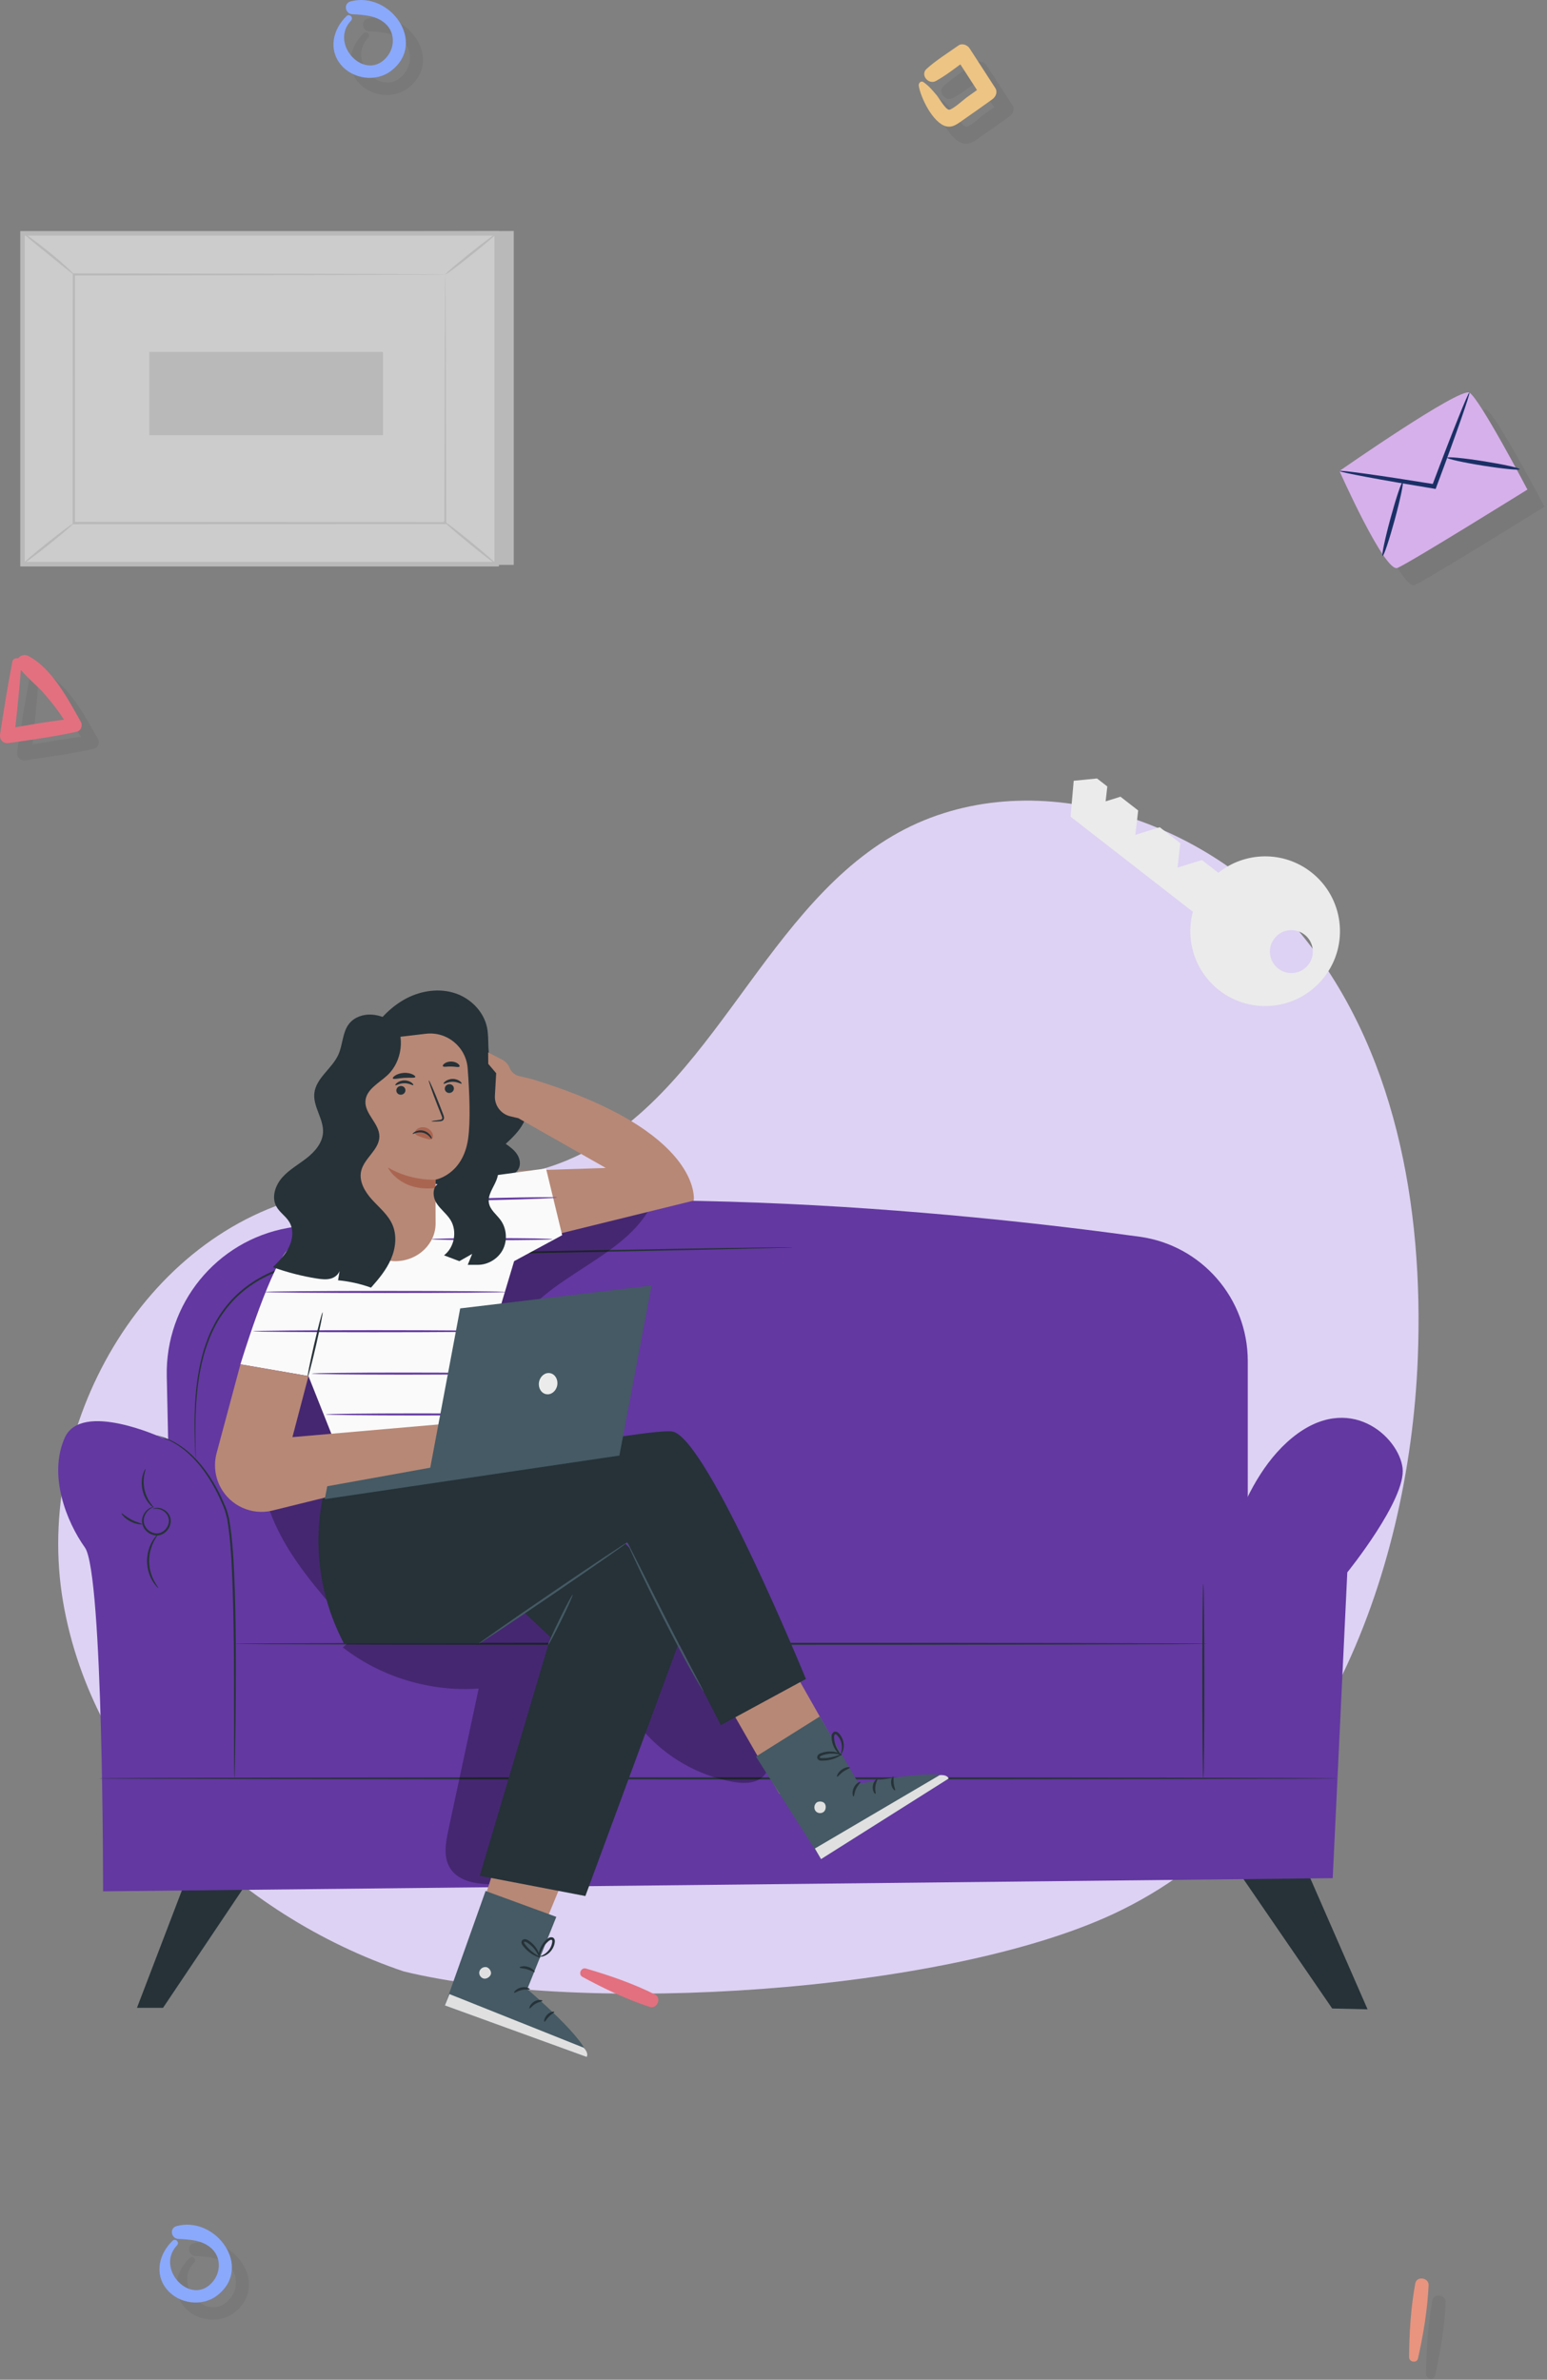 <svg width="489" height="752" viewBox="0 0 489 752" fill="none" xmlns="http://www.w3.org/2000/svg">
<rect x="0" y="0" width="489" height="752" fill="#808080" stroke="none"/>
<path d="M127.644 622.98C74.968 605.194 29.282 560.991 19.925 506.11C10.569 451.229 45.13 389.367 99.433 377.47C125.11 371.844 152.822 376.869 177.355 367.421C223.622 349.601 239.345 289.321 282.086 264.183C323.268 239.961 379.732 257.432 410.411 294.091C441.09 330.749 450.042 381.332 448.162 429.127C445.399 499.347 415.609 575.077 352.014 604.769C298.424 629.791 185.118 636.882 127.644 622.98Z" fill="#DDD2F3"/>
<g clip-path="url(#clip0_506_116427)">
<path d="M389.818 589.078L421.101 634.683L432.282 634.947L411.779 588.053L389.818 589.078Z" fill="#263238"/>
<path d="M59.775 591.409L43.294 634.475H51.534L80.319 591.598L59.775 591.409Z" fill="#263238"/>
<path d="M52.715 434.903L53.924 490.628C54.094 498.509 60.424 504.858 68.285 505.034L379.397 511.977C387.638 512.16 394.416 505.514 394.416 497.251V430.118C394.416 410.299 379.839 393.512 360.256 390.812C303.303 382.961 185.836 370.886 90.904 388.044C68.411 392.11 52.219 411.994 52.715 434.903Z" fill="#6338A1"/>
<path d="M51.318 454.377C51.318 454.377 25.688 442.484 20.444 454.377C15.201 466.269 21.027 480.869 26.853 489.044C32.678 497.22 32.584 597.669 32.584 597.669L421.267 593.505L425.873 496.875C425.873 496.875 444.514 473.861 443.349 463.933C442.184 454.006 426.456 439.564 408.399 454.377C390.341 469.189 385.681 500.141 385.681 500.141L75.786 502.477C75.783 502.476 76.808 458.979 51.318 454.377Z" fill="#6338A1"/>
<path d="M381.72 519.439C381.72 519.621 312.863 519.768 227.944 519.768C142.996 519.768 74.154 519.62 74.154 519.439C74.154 519.256 142.996 519.109 227.944 519.109C312.863 519.108 381.72 519.256 381.72 519.439Z" fill="#263238"/>
<path d="M74.154 561.969C74.143 561.969 74.132 561.866 74.119 561.664C74.109 561.423 74.096 561.128 74.08 560.767C74.049 559.977 74.024 558.813 74.013 557.316C74.005 554.261 73.994 549.94 73.981 544.625C73.966 533.912 74.056 519.107 73.569 502.774C73.272 494.619 72.98 486.805 71.791 479.864C71.565 479.026 71.343 478.198 71.123 477.38C70.805 476.584 70.5 475.793 70.165 475.027C69.498 473.497 68.815 472.025 68.071 470.648C66.605 467.879 65.004 465.428 63.34 463.353C61.678 461.275 59.954 459.582 58.319 458.247C56.661 456.94 55.108 455.981 53.777 455.317C51.106 454.003 49.459 453.683 49.489 453.587C49.492 453.576 49.594 453.595 49.79 453.643C50.024 453.705 50.308 453.78 50.657 453.873C51.425 454.058 52.524 454.462 53.89 455.085C55.252 455.72 56.845 456.658 58.548 457.956C60.226 459.281 61.996 460.972 63.701 463.056C65.408 465.138 67.051 467.602 68.552 470.387C69.316 471.773 70.014 473.254 70.697 474.794C71.039 475.565 71.353 476.359 71.677 477.163C71.911 478.011 72.148 478.87 72.388 479.74C73.625 486.772 73.929 494.577 74.229 502.751C74.717 519.103 74.551 533.911 74.448 544.625C74.373 549.94 74.312 554.258 74.271 557.313C74.247 558.767 74.228 559.919 74.214 560.763C74.204 561.124 74.195 561.419 74.187 561.66C74.176 561.865 74.166 561.969 74.154 561.969Z" fill="#263238"/>
<path d="M48.286 476.804C48.272 476.777 48.614 476.56 49.32 476.482C50.015 476.401 51.106 476.54 52.17 477.279C52.692 477.649 53.21 478.164 53.561 478.856C53.908 479.545 54.074 480.404 53.93 481.264C53.68 482.961 52.339 484.747 50.299 485.151C48.251 485.497 46.37 484.324 45.5 482.856C45.041 482.118 44.86 481.269 44.884 480.504C44.917 479.734 45.148 479.047 45.448 478.482C46.063 477.346 46.943 476.71 47.579 476.425C48.224 476.135 48.622 476.128 48.627 476.16C48.643 476.217 48.27 476.311 47.699 476.652C47.135 476.987 46.372 477.635 45.864 478.694C45.353 479.725 45.178 481.252 46.017 482.538C46.796 483.805 48.476 484.8 50.182 484.503C51.879 484.18 53.093 482.631 53.332 481.168C53.624 479.659 52.817 478.337 51.895 477.655C50.968 476.943 49.983 476.738 49.331 476.739C48.669 476.735 48.304 476.861 48.286 476.804Z" fill="#263238"/>
<path d="M50.048 501.811C49.999 501.863 49.184 501.181 48.29 499.733C47.399 498.304 46.508 496.033 46.478 493.409C46.446 490.784 47.283 488.492 48.14 487.043C48.998 485.573 49.796 484.874 49.847 484.923C49.932 484.992 49.272 485.791 48.549 487.262C47.825 488.719 47.106 490.914 47.135 493.401C47.165 495.886 47.936 498.065 48.694 499.504C49.453 500.956 50.131 501.739 50.048 501.811Z" fill="#263238"/>
<path d="M45.985 464.198C46.084 464.242 45.811 464.936 45.598 466.091C45.381 467.242 45.298 468.878 45.663 470.625C46.038 472.371 46.778 473.83 47.443 474.794C48.106 475.763 48.636 476.285 48.564 476.366C48.52 476.424 47.865 476.019 47.072 475.076C46.278 474.142 45.416 472.615 45.02 470.762C44.63 468.907 44.798 467.162 45.146 465.984C45.487 464.8 45.921 464.164 45.985 464.198Z" fill="#263238"/>
<path d="M38.414 478.211C38.558 478.079 39.735 479.27 41.527 480.193C43.307 481.138 44.954 481.423 44.929 481.617C44.931 481.786 43.136 481.788 41.222 480.778C39.303 479.783 38.275 478.306 38.414 478.211Z" fill="#263238"/>
<path d="M422.77 561.969C422.77 562.151 335.096 562.298 226.971 562.298C118.807 562.298 31.153 562.15 31.153 561.969C31.153 561.788 118.808 561.64 226.971 561.64C335.096 561.64 422.77 561.786 422.77 561.969Z" fill="#263238"/>
<path d="M380.37 500.459C380.552 500.459 380.699 514.22 380.699 531.193C380.699 548.171 380.551 561.93 380.37 561.93C380.189 561.93 380.042 548.171 380.042 531.193C380.04 514.22 380.188 500.459 380.37 500.459Z" fill="#263238"/>
<path d="M250.569 394.159C250.569 394.159 250.366 394.186 249.968 394.205C249.542 394.221 248.955 394.243 248.201 394.271C246.616 394.315 244.333 394.38 241.407 394.462C235.477 394.6 226.946 394.798 216.418 395.041C195.29 395.467 166.152 396.055 133.969 396.703C125.918 396.898 118.048 396.874 110.487 397.374C102.939 397.875 95.643 398.934 89.103 401.287C82.54 403.545 76.886 407.311 72.845 411.971C70.833 414.302 69.138 416.78 67.866 419.352C66.505 421.881 65.599 424.498 64.772 426.993C63.274 432.046 62.6 436.797 62.215 440.968C61.828 445.146 61.782 448.766 61.762 451.72C61.75 454.676 61.813 456.973 61.848 458.528C61.865 459.285 61.877 459.873 61.886 460.3C61.891 460.699 61.876 460.904 61.876 460.904C61.876 460.904 61.846 460.701 61.818 460.302C61.793 459.875 61.758 459.289 61.714 458.533C61.637 456.978 61.532 454.682 61.506 451.721C61.486 448.762 61.494 445.133 61.847 440.936C62.198 436.745 62.843 431.964 64.325 426.857C65.144 424.333 66.046 421.685 67.412 419.117C68.689 416.508 70.397 413.984 72.432 411.61C76.517 406.86 82.263 403.011 88.897 400.713C95.512 398.317 102.862 397.24 110.441 396.727C118.039 396.217 125.905 396.237 133.954 396.042C166.139 395.468 195.279 394.95 216.406 394.572C226.937 394.417 235.468 394.29 241.4 394.202C244.327 394.173 246.611 394.151 248.196 394.135C248.95 394.135 249.537 394.135 249.964 394.134C250.364 394.142 250.569 394.159 250.569 394.159Z" fill="#263238"/>
<path d="M151.072 437.556C151.095 437.613 150.652 437.77 150 438.26C149.356 438.742 148.514 439.639 148.042 441.003C147.56 442.335 147.558 444.228 148.744 445.712C149.859 447.179 152.008 448.216 154.105 447.733C156.195 447.216 157.647 445.32 157.982 443.505C158.374 441.643 157.519 439.956 156.491 438.985C155.454 437.98 154.299 437.561 153.508 437.423C152.706 437.28 152.241 437.339 152.236 437.279C152.228 437.251 152.688 437.1 153.544 437.168C154.385 437.234 155.646 437.604 156.809 438.644C157.38 439.164 157.926 439.848 158.28 440.706C158.626 441.561 158.774 442.588 158.58 443.616C158.233 445.646 156.661 447.771 154.259 448.375C151.843 448.921 149.485 447.736 148.263 446.081C147.626 445.252 147.296 444.268 147.22 443.348C147.151 442.423 147.329 441.566 147.606 440.844C148.176 439.389 149.135 438.49 149.856 438.05C150.588 437.602 151.066 437.528 151.072 437.556Z" fill="#263238"/>
<path d="M145.745 470.383C145.67 470.401 145.21 468.994 144.786 466.637C144.383 464.299 144.018 460.895 144.985 457.289C145.972 453.674 148.341 450.98 150.432 449.763C151.476 449.139 152.416 448.815 153.079 448.687C153.74 448.554 154.114 448.553 154.119 448.59C154.155 448.724 152.629 448.852 150.684 450.157C148.752 451.417 146.562 454.022 145.62 457.465C144.693 460.919 144.964 464.238 145.247 466.569C145.547 468.915 145.846 470.36 145.745 470.383Z" fill="#263238"/>
<path d="M150.348 417.989C150.439 418.074 149.439 418.948 148.485 420.782C147.53 422.576 146.735 425.48 147.423 428.542C148.129 431.602 150.101 433.872 151.739 435.073C153.393 436.311 154.671 436.663 154.625 436.779C154.614 436.817 154.288 436.768 153.723 436.583C153.157 436.401 152.363 436.045 151.47 435.453C149.696 434.303 147.536 431.954 146.781 428.689C146.047 425.42 146.977 422.365 148.078 420.557C148.626 419.634 149.189 418.969 149.618 418.559C150.048 418.144 150.321 417.958 150.348 417.989Z" fill="#263238"/>
<path d="M149.19 443.35C149.202 443.555 146.007 443.64 142.337 444.896C138.654 446.118 136.058 447.985 135.943 447.814C135.829 447.701 138.325 445.536 142.127 444.271C145.919 442.976 149.213 443.19 149.19 443.35Z" fill="#263238"/>
<g opacity="0.3">
<path d="M108.359 520.594C120.456 529.971 136.058 534.687 151.31 533.58C148.116 548.474 144.923 563.368 141.729 578.26C140.878 582.234 140.089 586.653 142.16 590.149C145.064 595.048 151.823 595.537 157.507 595.458C163.835 595.371 170.432 595.219 176.041 592.281C183.991 588.118 188.258 579.309 191.342 570.865C194.427 562.421 197.087 553.386 203.435 547.033C210.628 555.299 220.663 561.029 231.423 563.015C234.59 563.599 238.169 563.774 240.707 561.788C243.227 559.816 243.951 556.184 243.309 553.046C242.667 549.908 240.902 547.133 239.171 544.44C233.006 534.852 226.843 525.265 220.679 515.677C218.177 511.785 215.439 507.687 211.208 505.831C207.889 504.375 204.12 504.52 200.504 504.731C170.319 506.491 140.298 511.043 110.944 518.309" fill="black"/>
</g>
<g opacity="0.3">
<path d="M207.199 378.022C199.718 397.835 171.788 402.378 161.979 421.143C152.281 439.697 164.304 464.271 154.313 482.669C150.613 489.483 144.262 494.567 140.648 501.426C138.214 506.044 136.959 511.532 133.033 514.967C128.458 518.968 121.372 518.889 115.877 516.304C110.381 513.72 106.15 509.084 102.236 504.432C94.902 495.713 88.016 486.288 84.59 475.412C78.692 456.693 84.097 435.529 95.929 419.888C107.761 404.247 125.335 393.702 143.875 387.386C162.415 381.071 182.033 378.675 201.529 376.843" fill="black"/>
</g>
<path d="M117.347 325.914C120.25 321.578 124.036 317.742 128.68 315.379C133.324 313.016 138.878 312.232 143.83 313.854C148.781 315.474 152.961 319.679 153.969 324.801C154.769 328.862 153.691 333.398 155.783 336.966C158.19 341.072 163.991 342.372 166.026 346.676C167.252 349.267 166.762 352.416 165.416 354.947C164.07 357.479 161.967 359.509 159.865 361.454C161.137 362.36 162.431 363.296 163.327 364.577C164.223 365.858 164.664 367.568 164.063 369.013C163.428 370.538 161.835 371.406 160.317 372.051C153.316 375.025 145.391 375.773 137.96 374.157C135.964 373.724 133.681 373.179 132.037 374.394" fill="#263238"/>
<path d="M167.94 340.943L163.854 353.356L191.489 369.073L163.708 369.975L165.785 392.559L219.294 379.391C219.293 379.39 222.503 357.513 167.94 340.943L164.102 340.038C162.711 339.71 161.569 338.718 161.048 337.384C160.636 336.333 159.86 335.465 158.86 334.942L154.303 332.557L154.335 336.182L156.841 339.135L156.44 346.142C156.227 349.24 158.281 352.037 161.297 352.751L163.856 353.356" fill="#B78876"/>
<path d="M107.415 385.797C106.322 385.797 96.116 388.281 90.284 395.732C84.452 403.184 76.001 431.12 76.001 431.12L97.505 434.846L106.778 458.204C106.778 458.204 161.679 450.992 158.764 448.093C155.849 445.195 149.851 440.723 149.851 440.723L162.51 398.528L177.704 390.318L172.594 369.234L142.041 373.374L107.415 385.797Z" fill="#FAFAFA"/>
<path d="M159.913 408.26C159.913 408.442 142.795 408.589 121.683 408.589C100.564 408.589 83.45 408.441 83.45 408.26C83.45 408.079 100.564 407.931 121.683 407.931C142.795 407.929 159.913 408.078 159.913 408.26Z" fill="#6338A1"/>
<path d="M156.487 420.663C156.487 420.846 139.369 420.992 118.257 420.992C97.138 420.992 80.025 420.844 80.025 420.663C80.025 420.481 97.14 420.334 118.257 420.334C139.369 420.334 156.487 420.481 156.487 420.663Z" fill="#6338A1"/>
<path d="M156.487 434.059C156.487 434.242 143.521 434.389 127.532 434.389C111.536 434.389 98.574 434.241 98.574 434.059C98.574 433.878 111.537 433.73 127.532 433.73C143.521 433.73 156.487 433.877 156.487 434.059Z" fill="#6338A1"/>
<path d="M160.93 446.959C160.93 447.141 147.964 447.288 131.975 447.288C115.979 447.288 103.017 447.14 103.017 446.959C103.017 446.777 115.98 446.63 131.975 446.63C147.964 446.63 160.93 446.778 160.93 446.959Z" fill="#6338A1"/>
<path d="M174.637 391.58C174.637 391.762 166.073 391.909 155.511 391.909C144.945 391.909 136.383 391.761 136.383 391.58C136.383 391.398 144.945 391.251 155.511 391.251C166.073 391.249 174.637 391.398 174.637 391.58Z" fill="#6338A1"/>
<path d="M176.029 378.426C176.033 378.608 167.503 378.955 156.977 379.202C146.449 379.449 137.913 379.501 137.908 379.319C137.904 379.136 146.433 378.789 156.961 378.542C167.486 378.296 176.024 378.244 176.029 378.426Z" fill="#6338A1"/>
<path d="M101.967 414.7C102.144 414.74 101.224 419.381 99.913 425.063C98.602 430.746 97.396 435.32 97.219 435.279C97.042 435.239 97.961 430.598 99.273 424.915C100.583 419.233 101.79 414.658 101.967 414.7Z" fill="#263238"/>
<path d="M161.734 572.88L145.73 623.472L165.023 625.413L183.143 581.462L161.734 572.88Z" fill="#B78876"/>
<path d="M175.849 605.733L166.66 628.577C166.66 628.577 186.734 645.613 185.446 650L140.626 633.728L153.488 597.546L175.849 605.733Z" fill="#455A64"/>
<path d="M153.505 621.597C152.552 621.52 151.599 622.28 151.483 623.231C151.366 624.183 152.13 625.161 153.081 625.255C154.033 625.348 155.204 624.472 155.213 623.513C155.222 622.554 154.264 621.455 153.318 621.592" fill="#E0E0E0"/>
<path d="M140.626 633.728L142.064 630.131L184.499 647.077C184.499 647.077 186.18 648.672 185.446 649.999L140.626 633.728Z" fill="#E0E0E0"/>
<path d="M167.469 628.611C167.383 628.827 166.252 628.53 164.92 628.844C163.579 629.124 162.682 629.873 162.511 629.713C162.325 629.596 163.125 628.404 164.744 628.051C166.36 627.685 167.589 628.427 167.469 628.611Z" fill="#263238"/>
<path d="M171.465 632.267C171.439 632.498 170.356 632.527 169.278 633.186C168.18 633.811 167.63 634.748 167.415 634.659C167.197 634.618 167.51 633.279 168.866 632.486C170.216 631.68 171.536 632.057 171.465 632.267Z" fill="#263238"/>
<path d="M172.099 638.878C171.883 638.852 171.975 637.645 172.971 636.648C173.96 635.643 175.163 635.543 175.19 635.76C175.248 635.985 174.351 636.388 173.546 637.221C172.72 638.033 172.324 638.935 172.099 638.878Z" fill="#263238"/>
<path d="M168.988 623.172C168.823 623.339 167.929 622.672 166.661 622.307C165.401 621.916 164.288 621.982 164.242 621.753C164.173 621.549 165.406 621.078 166.894 621.529C168.382 621.968 169.157 623.039 168.988 623.172Z" fill="#263238"/>
<path d="M170.757 618.53C170.726 618.621 169.813 618.443 168.516 617.704C167.872 617.335 167.143 616.815 166.429 616.128C166.072 615.785 165.721 615.399 165.387 614.974C165.228 614.766 165.032 614.543 164.901 614.198C164.74 613.882 164.814 613.25 165.222 612.995C165.576 612.733 166.036 612.731 166.362 612.842C166.695 612.951 166.939 613.115 167.161 613.263C167.616 613.566 168.025 613.902 168.383 614.25C169.099 614.952 169.616 615.698 169.962 616.364C170.653 617.706 170.711 618.655 170.621 618.671C170.496 618.707 170.239 617.837 169.468 616.655C169.084 616.067 168.558 615.412 167.874 614.798C167.532 614.492 167.149 614.197 166.729 613.931C166.3 613.633 165.897 613.484 165.699 613.651C165.626 613.716 165.608 613.746 165.658 613.921C165.715 614.087 165.861 614.282 166.017 614.489C166.32 614.891 166.637 615.261 166.957 615.598C167.597 616.271 168.25 616.808 168.826 617.22C169.98 618.045 170.803 618.412 170.757 618.53Z" fill="#263238"/>
<path d="M170.357 618.74C170.267 618.745 170.117 617.802 170.551 616.352C170.768 615.634 171.15 614.807 171.746 614C172.047 613.598 172.401 613.205 172.811 612.84C173.235 612.492 173.769 612.013 174.654 612.225C175.104 612.369 175.346 612.849 175.365 613.193C175.403 613.55 175.339 613.822 175.297 614.101C175.19 614.656 174.994 615.166 174.751 615.617C174.265 616.523 173.587 617.177 172.953 617.594C171.656 618.44 170.648 618.37 170.657 618.289C170.624 618.152 171.54 618.005 172.614 617.13C173.144 616.698 173.7 616.077 174.088 615.274C174.282 614.874 174.435 614.43 174.516 613.959C174.618 613.456 174.579 613.006 174.383 612.99C174.162 612.905 173.653 613.128 173.332 613.442C172.957 613.761 172.624 614.107 172.335 614.459C171.761 615.17 171.358 615.902 171.089 616.547C170.552 617.843 170.489 618.75 170.357 618.74Z" fill="#263238"/>
<path d="M222.453 525.256L246.335 566.872L265.871 554.307L241.888 512.059L222.453 525.256Z" fill="#B78876"/>
<path d="M259.132 542.415L271.468 563.717C271.468 563.717 297.208 558.3 299.87 562.015L259.531 587.478L238.952 555.078L259.132 542.415Z" fill="#455A64"/>
<path d="M257.893 569.839C257.248 570.546 257.26 571.766 257.938 572.442C258.615 573.119 259.853 573.116 260.512 572.421C261.17 571.725 261.199 570.26 260.45 569.664C259.701 569.069 258.247 569.151 257.775 569.985" fill="#E0E0E0"/>
<path d="M259.531 587.478L257.584 584.131L296.989 560.968C296.989 560.968 299.276 560.617 299.87 562.015L259.531 587.478Z" fill="#E0E0E0"/>
<path d="M271.993 563.099C272.11 563.3 271.181 564.012 270.611 565.259C270.009 566.49 270.047 567.661 269.815 567.698C269.609 567.774 269.162 566.408 269.879 564.911C270.582 563.407 271.922 562.89 271.993 563.099Z" fill="#263238"/>
<path d="M277.325 562.182C277.491 562.345 276.848 563.219 276.704 564.476C276.523 565.729 276.921 566.739 276.719 566.854C276.553 567.002 275.69 565.932 275.9 564.371C276.096 562.811 277.203 561.997 277.325 562.182Z" fill="#263238"/>
<path d="M282.917 565.742C282.764 565.898 281.871 565.083 281.698 563.683C281.515 562.283 282.175 561.271 282.361 561.382C282.575 561.475 282.341 562.433 282.502 563.58C282.634 564.731 283.101 565.599 282.917 565.742Z" fill="#263238"/>
<path d="M268.644 558.557C268.674 558.789 267.6 559.087 266.533 559.866C265.452 560.622 264.821 561.544 264.611 561.439C264.408 561.368 264.794 560.104 266.062 559.205C267.324 558.295 268.644 558.34 268.644 558.557Z" fill="#263238"/>
<path d="M266.076 554.305C266.129 554.385 265.428 555 264.049 555.57C263.363 555.854 262.506 556.111 261.527 556.253C261.038 556.324 260.518 556.365 259.979 556.368C259.717 556.365 259.421 556.384 259.07 556.277C258.723 556.208 258.27 555.764 258.319 555.283C258.331 554.843 258.611 554.478 258.899 554.288C259.19 554.09 259.469 553.999 259.723 553.914C260.241 553.739 260.756 553.624 261.251 553.553C262.243 553.417 263.148 553.467 263.883 553.602C265.365 553.881 266.148 554.417 266.104 554.497C266.056 554.618 265.212 554.288 263.809 554.171C263.11 554.114 262.271 554.128 261.367 554.29C260.916 554.374 260.45 554.495 259.982 554.664C259.485 554.821 259.119 555.048 259.129 555.308C259.136 555.405 259.148 555.437 259.316 555.506C259.482 555.563 259.726 555.567 259.984 555.571C260.487 555.579 260.973 555.556 261.434 555.509C262.358 555.415 263.181 555.229 263.858 555.026C265.218 554.622 266.013 554.196 266.076 554.305Z" fill="#263238"/>
<path d="M265.998 554.75C265.947 554.825 265.112 554.364 264.236 553.13C263.804 552.517 263.387 551.706 263.119 550.738C262.988 550.254 262.895 549.732 262.861 549.183C262.846 548.635 262.799 547.918 263.508 547.348C263.897 547.08 264.426 547.184 264.706 547.379C265.011 547.568 265.185 547.787 265.38 547.991C265.751 548.417 266.033 548.886 266.238 549.354C266.651 550.296 266.75 551.233 266.689 551.991C266.559 553.536 265.885 554.291 265.827 554.234C265.699 554.176 266.147 553.362 266.116 551.974C266.101 551.29 265.955 550.469 265.56 549.667C265.365 549.268 265.109 548.874 264.788 548.521C264.456 548.13 264.077 547.886 263.944 548.03C263.742 548.153 263.604 548.693 263.654 549.14C263.674 549.633 263.742 550.108 263.843 550.554C264.049 551.445 264.379 552.214 264.721 552.822C265.411 554.046 266.086 554.653 265.998 554.75Z" fill="#263238"/>
<path d="M151.364 519.387L198.261 487.415L227.844 545.149L254.745 530.557C254.745 530.557 223.766 454.829 212.646 452.384C206.414 451.014 134.971 464.694 134.971 464.694L126.988 460.671L106.779 458.207L105.488 461.483C98.348 479.601 99.163 499.898 107.733 517.381L108.717 519.388H151.364V519.387Z" fill="#263238"/>
<path d="M134.898 479.399C135.247 480.984 174.016 517.38 174.016 517.38L151.646 592.745L185.031 599.148L218.556 508.358L157.281 448.094L129.296 459.904L134.898 479.399Z" fill="#263238"/>
<path d="M198.262 487.415C198.365 487.566 187.948 494.846 175 503.673C162.047 512.504 151.468 519.539 151.365 519.388C151.263 519.237 161.677 511.959 174.63 503.129C187.578 494.3 198.16 487.264 198.262 487.415Z" fill="#455A64"/>
<path d="M222.334 534.396C222.295 534.419 221.895 533.797 221.202 532.653C220.503 531.512 219.542 529.834 218.368 527.752C216.035 523.58 212.926 517.754 209.634 511.248C206.337 504.741 203.452 498.803 201.414 494.481C200.395 492.319 199.585 490.563 199.042 489.342C198.499 488.121 198.221 487.435 198.261 487.415C198.303 487.395 198.658 488.044 199.273 489.231C199.929 490.524 200.791 492.224 201.832 494.277C204.028 498.641 206.969 504.487 210.221 510.951C213.511 517.452 216.552 523.305 218.777 527.531C219.855 529.563 220.747 531.246 221.426 532.527C222.049 533.708 222.374 534.373 222.334 534.396Z" fill="#455A64"/>
<path d="M181.028 503.924C181.188 504.009 179.582 507.625 177.44 512C175.297 516.375 173.427 519.861 173.261 519.785C173.096 519.709 174.702 516.094 176.85 511.708C178.996 507.326 180.867 503.839 181.028 503.924Z" fill="#455A64"/>
<path d="M76.002 431.12L68.468 459.196C67.493 462.828 67.941 466.696 69.72 470.007C72.86 475.852 79.514 478.87 85.967 477.372L146.055 462.532L139.773 450.021L92.436 454.136L97.506 434.845L76.002 431.12Z" fill="#B78876"/>
<path d="M102.657 473.738L103.44 469.657L136.002 463.791L145.465 413.458L205.947 406.236L195.784 459.966L102.657 473.738Z" fill="#455A64"/>
<path d="M172.623 440.56C171.038 440.253 170.039 438.519 170.391 436.687C170.744 434.854 172.315 433.616 173.899 433.923C175.484 434.229 176.484 435.964 176.131 437.797C175.778 439.629 174.208 440.866 172.623 440.56Z" fill="#EBEBEB"/>
<path d="M111.506 329.391L111.619 333.03L112.98 387.516C113.138 393.841 118.688 398.743 125.443 398.521C132.264 398.297 137.745 392.938 137.691 386.545C137.634 379.836 137.696 372.771 137.696 372.771C137.696 372.771 146.3 371.236 147.956 359.938C148.778 354.319 148.392 345.128 147.832 337.616C147.328 330.856 141.318 325.876 134.602 326.667L111.506 329.391Z" fill="#B78876"/>
<path d="M143.476 343.901C143.511 344.665 142.896 345.324 142.102 345.377C141.309 345.429 140.636 344.854 140.6 344.09C140.564 343.327 141.179 342.666 141.972 342.614C142.766 342.561 143.439 343.137 143.476 343.901Z" fill="#263238"/>
<path d="M145.9 342.425C145.723 342.615 144.621 341.818 143.068 341.84C141.517 341.84 140.388 342.653 140.217 342.464C140.134 342.381 140.312 342.039 140.803 341.671C141.287 341.305 142.116 340.944 143.083 340.938C144.05 340.932 144.867 341.279 145.339 341.638C145.822 342.001 145.987 342.339 145.9 342.425Z" fill="#263238"/>
<path d="M128.154 344.461C128.189 345.224 127.573 345.884 126.78 345.936C125.986 345.988 125.314 345.413 125.277 344.65C125.242 343.886 125.857 343.226 126.65 343.174C127.445 343.122 128.118 343.698 128.154 344.461Z" fill="#263238"/>
<path d="M130.644 342.893C130.467 343.083 129.364 342.286 127.812 342.307C126.262 342.307 125.132 343.121 124.96 342.932C124.877 342.848 125.054 342.506 125.547 342.139C126.031 341.773 126.86 341.412 127.826 341.405C128.793 341.399 129.611 341.747 130.083 342.106C130.565 342.468 130.73 342.808 130.644 342.893Z" fill="#263238"/>
<path d="M136.412 354.368C136.403 354.28 137.367 354.102 138.928 353.883C139.323 353.838 139.697 353.754 139.762 353.483C139.852 353.195 139.681 352.768 139.484 352.308C139.1 351.351 138.698 350.347 138.277 349.296C136.599 345.006 135.379 341.478 135.553 341.41C135.726 341.345 137.226 344.766 138.904 349.056C139.308 350.114 139.695 351.123 140.063 352.087C140.218 352.536 140.482 353.046 140.286 353.644C140.183 353.941 139.895 354.161 139.641 354.233C139.388 354.314 139.164 354.32 138.968 354.334C137.395 354.439 136.418 354.457 136.412 354.368Z" fill="#263238"/>
<path d="M137.698 372.773C137.698 372.773 130.136 373.35 122.587 368.92C122.587 368.92 126.331 376.624 137.577 375.437L137.698 372.773Z" fill="#AA6550"/>
<path d="M131.269 340.331C131.095 340.747 129.558 340.474 127.728 340.61C125.895 340.709 124.403 341.175 124.179 340.785C124.079 340.598 124.354 340.213 124.967 339.831C125.573 339.449 126.53 339.105 127.627 339.034C128.724 338.964 129.717 339.184 130.366 339.486C131.022 339.785 131.343 340.133 131.269 340.331Z" fill="#263238"/>
<path d="M145.25 337.026C144.981 337.382 143.907 337.028 142.622 337.026C141.335 336.979 140.25 337.29 139.995 336.924C139.883 336.746 140.05 336.39 140.522 336.05C140.987 335.711 141.768 335.429 142.652 335.446C143.535 335.464 144.305 335.775 144.756 336.132C145.215 336.488 145.369 336.852 145.25 337.026Z" fill="#263238"/>
<path d="M136.241 360.005C135.803 360.137 135.331 359.979 134.89 359.865C134.449 359.736 134.032 359.622 133.682 359.506C133.331 359.389 132.929 359.232 132.498 359.071C132.076 358.899 131.605 358.742 131.332 358.374C131.064 358.022 131.118 357.413 131.725 356.872C132.305 356.34 133.475 355.966 134.717 356.375C135.957 356.789 136.674 357.79 136.821 358.564C136.986 359.361 136.666 359.883 136.241 360.005Z" fill="#AA6550"/>
<path d="M136.455 359.868C136.305 359.973 135.55 358.42 133.734 357.951C131.917 357.489 130.512 358.487 130.43 358.324C130.377 358.263 130.636 357.911 131.251 357.593C131.853 357.276 132.846 357.044 133.897 357.313C134.947 357.584 135.708 358.265 136.083 358.832C136.471 359.407 136.529 359.84 136.455 359.868Z" fill="#263238"/>
<path d="M124.517 322.041C128.113 327.411 127.201 335.348 122.478 339.757C119.789 342.268 115.787 344.227 115.514 347.901C115.211 351.97 119.913 355.014 119.919 359.095C119.927 363.29 115.098 365.964 114.159 370.051C113.404 373.343 115.365 376.643 117.638 379.135C119.912 381.627 122.646 383.838 124.011 386.925C125.516 390.33 125.09 394.354 123.627 397.776C122.165 401.2 119.757 404.124 117.274 406.893C113.919 405.683 110.411 404.901 106.861 404.57C107.084 403.224 107.307 401.879 107.53 400.532C107.607 402.098 106.298 403.465 104.813 403.956C103.328 404.448 101.713 404.258 100.169 404.015C95.435 403.267 90.772 402.066 86.266 400.432C88.189 398.5 90.148 396.52 91.346 394.068C92.544 391.617 92.866 388.563 91.486 386.21C90.376 384.317 88.329 383.101 87.308 381.158C85.775 378.247 87.038 374.544 89.215 372.08C91.392 369.616 94.339 367.995 96.929 365.969C99.517 363.944 101.895 361.203 102.104 357.917C102.374 353.654 98.934 349.769 99.356 345.518C99.837 340.677 104.943 337.717 106.949 333.287C108.399 330.08 108.205 326.125 110.431 323.403C112.08 321.387 114.819 320.479 117.416 320.614C120.013 320.75 122.483 321.816 124.699 323.181" fill="#263238"/>
<path d="M138.638 373.985C136.606 375.109 136.724 378.203 137.961 380.17C139.198 382.139 141.189 383.544 142.411 385.522C144.59 389.05 143.648 394.172 140.354 396.688L145.208 398.529L146.267 397.928L149.247 396.238L147.849 399.689L150.957 399.688C154.225 399.726 157.44 397.793 158.944 394.884C160.447 391.975 160.171 388.226 158.255 385.572C156.976 383.8 154.992 382.387 154.561 380.242C154.042 377.657 155.99 375.31 156.944 372.853C158.539 368.746 157.081 363.657 153.554 361.027" fill="#263238"/>
</g>
<g opacity="0.6" clip-path="url(#clip1_506_116427)">
<path d="M162.4 73V178.504H12.51L7.111 73.737L162.4 73Z" fill="#E0E0E0"/>
<path d="M7.111 73.737L7.111 178.281H157V73.737L7.111 73.737Z" fill="white"/>
<path d="M157.71 179H6.4V73.019H157.71V179ZM7.822 177.562H156.288V74.456H7.822V177.562Z" fill="#E0E0E0"/>
<path d="M140.766 86.726H23.345V165.293H140.766V86.726Z" fill="white"/>
<path d="M140.766 86.726C140.766 86.726 140.564 86.739 140.187 86.746C139.789 86.751 139.237 86.758 138.517 86.766C137.03 86.776 134.87 86.789 132.069 86.808C126.428 86.829 118.227 86.861 107.871 86.901C87.163 86.943 57.853 87.002 23.344 87.071L23.684 86.728C23.694 110.732 23.704 137.329 23.714 165.284V165.293L23.344 164.919C67.638 164.948 108.476 164.974 140.764 164.995L140.47 165.293C140.535 141.384 140.588 121.78 140.625 108.129C140.658 101.306 140.683 95.975 140.7 92.321C140.714 90.516 140.726 89.13 140.733 88.168C140.744 87.226 140.766 86.726 140.766 86.726C140.766 86.726 140.787 87.183 140.797 88.105C140.804 89.055 140.815 90.422 140.83 92.203C140.847 95.842 140.872 101.149 140.905 107.943C140.942 121.639 140.995 141.305 141.06 165.293L141.061 165.592H140.766C108.478 165.613 67.639 165.639 23.346 165.668H22.976V165.293V165.283C22.988 137.327 22.997 110.731 23.006 86.726V86.381H23.346C57.946 86.45 87.333 86.509 108.095 86.551C118.419 86.591 126.594 86.621 132.215 86.643C134.987 86.661 137.124 86.674 138.596 86.684C139.298 86.693 139.838 86.7 140.227 86.704C140.591 86.713 140.766 86.726 140.766 86.726Z" fill="#E0E0E0"/>
<path d="M7.111 73.444C7.173 73.362 8.155 74.013 9.688 75.132C11.22 76.252 13.309 77.839 15.563 79.663C17.819 81.489 19.801 83.214 21.197 84.506C22.594 85.799 23.41 86.651 23.344 86.727C23.205 86.887 19.602 83.882 15.101 80.248C10.596 76.617 6.979 73.615 7.111 73.444Z" fill="#E0E0E0"/>
<path d="M156.999 73.737C157.126 73.9 153.595 76.939 149.113 80.524C144.629 84.112 140.892 86.887 140.766 86.726C140.639 86.565 144.17 83.525 148.654 79.938C153.134 76.352 156.873 73.576 156.999 73.737Z" fill="#E0E0E0"/>
<path d="M156.879 178.295C151.31 173.731 145.738 169.167 140.168 164.602L156.879 178.295Z" fill="white"/>
<path d="M140.168 164.603C140.296 164.442 144.143 167.377 148.757 171.158C153.373 174.94 157.009 178.136 156.88 178.296C156.752 178.457 152.907 175.521 148.291 171.739C143.676 167.959 140.04 164.764 140.168 164.603Z" fill="#E0E0E0"/>
<path d="M7.111 178.281C6.984 178.119 10.478 175.111 14.915 171.565C19.353 168.017 23.052 165.273 23.18 165.435C23.306 165.597 19.812 168.603 15.374 172.153C10.938 175.698 7.238 178.444 7.111 178.281Z" fill="#E0E0E0"/>
<path d="M47.186 111.205V137.511H121.069V111.205H47.186Z" fill="#E0E0E0"/>
</g>
<g clip-path="url(#clip2_506_116427)">
<path d="M385.39 312.934C395.704 320.952 410.564 319.09 418.582 308.777C426.6 298.463 424.738 283.603 414.425 275.585C405.603 268.727 393.459 269.103 385.112 275.807L385.105 275.801L379.916 271.767L372.21 274.17L373.092 266.464L366.59 261.41L358.885 263.812L359.767 256.106L354.178 251.762L349.482 253.226L350.02 248.53L346.768 246L339.392 246.728L338.4 258.064L377.06 288.118C374.667 297.033 377.645 306.913 385.39 312.934ZM413.554 304.868C411.254 307.826 406.991 308.361 404.033 306.06C401.075 303.76 400.54 299.497 402.84 296.539C405.14 293.581 409.403 293.046 412.361 295.346C415.32 297.647 415.854 301.91 413.554 304.868Z" fill="#EBEBEB"/>
</g>
<path d="M114.94 10.5C110.699 14.586 109.085 20.946 113.131 25.855C116.94 30.474 124.309 31.454 129.068 27.771C140.55 18.88 128.582 2.475 116.189 5.871C113.895 6.499 114.467 9.78 116.735 9.91C120.357 10.119 124.236 10.257 127.132 12.805C130.242 15.542 130.309 20.169 127.758 23.315C121.002 31.646 109.271 19.378 116.365 11.93C117.258 10.988 115.876 9.599 114.94 10.5Z" fill="#3D3D3D" fill-opacity="0.1"/>
<path d="M109.541 5.085C105.301 9.171 103.686 15.531 107.733 20.44C111.541 25.059 118.91 26.039 123.669 22.357C135.152 13.465 123.183 -2.94 110.791 0.456C108.496 1.084 109.069 4.365 111.336 4.495C114.959 4.704 118.837 4.842 121.734 7.39C124.843 10.127 124.911 14.754 122.36 17.9C115.604 26.231 103.873 13.963 110.966 6.515C111.86 5.573 110.478 4.184 109.541 5.085Z" fill="#8AA9FC"/>
<path d="M428.798 154.247C428.798 154.247 443.148 186.567 447.148 184.875C451.148 183.182 488.21 160.12 488.21 160.12C488.21 160.12 473.021 131.182 469.86 129.493C466.699 127.803 428.798 154.247 428.798 154.247Z" fill="#3D3D3D" fill-opacity="0.09"/>
<path d="M423.4 148.832C423.4 148.832 437.749 181.152 441.75 179.46C445.75 177.767 482.811 154.705 482.811 154.705C482.811 154.705 467.622 125.767 464.461 124.078C461.301 122.388 423.4 148.832 423.4 148.832Z" fill="#D6B0EA"/>
<path d="M464.461 124.077C464.642 124.145 463.587 127.462 461.735 132.763C459.881 138.067 457.23 145.358 454.22 153.381C454.145 153.578 454.072 153.776 454.004 153.96L453.802 154.502L453.235 154.41C444.935 153.053 437.46 151.753 432.07 150.746C426.679 149.739 423.373 149.024 423.403 148.835C423.432 148.645 426.796 149.016 432.227 149.772C437.657 150.527 445.156 151.67 453.459 153.018L452.69 153.465C452.757 153.283 452.833 153.086 452.906 152.885C455.915 144.863 458.715 137.626 460.807 132.414C462.893 127.199 464.278 124.007 464.461 124.077Z" fill="#1A3066"/>
<path d="M437.034 175.664C436.656 175.58 437.771 170.27 439.525 163.81C441.283 157.347 443.005 152.206 443.375 152.325C443.744 152.444 442.63 157.751 440.883 164.181C439.137 170.606 437.412 175.748 437.034 175.664Z" fill="#1A3066"/>
<path d="M480.366 148.275C480.303 148.659 475.134 148.158 468.815 147.154C462.496 146.149 457.424 145.023 457.484 144.638C457.543 144.254 462.715 144.755 469.034 145.759C475.353 146.764 480.425 147.89 480.366 148.275Z" fill="#1A3066"/>
<path d="M295.811 32.504C296.391 36.27 300.286 44.216 304.394 45.313C306.573 45.895 308.192 44.455 309.885 43.285C312.967 41.154 316.015 38.974 319.062 36.795C320.164 36.007 320.817 34.494 319.996 33.227C317.297 29.062 314.6 24.895 311.901 20.731C311.186 19.627 309.537 18.95 308.344 19.794C304.975 22.185 301.363 24.403 298.289 27.172C296.183 29.068 298.872 32.292 301.234 31.001C304.659 29.125 307.782 26.561 310.97 24.3C309.785 23.988 308.597 23.677 307.412 23.363C310.112 27.527 312.808 31.694 315.507 35.858C315.818 34.669 316.128 33.478 316.441 32.29C314.611 33.597 312.776 34.897 310.951 36.21C310.036 36.868 306.292 40.296 305.299 40.071C304.119 39.806 302.216 36.397 301.471 35.506C300.175 33.96 298.961 32.501 297.29 31.361C296.483 30.811 295.689 31.721 295.811 32.504Z" fill="#3D3D3D" fill-opacity="0.1"/>
<path d="M290.412 27.088C290.993 30.855 294.888 38.801 298.996 39.898C301.174 40.48 302.794 39.039 304.486 37.87C307.569 35.739 310.616 33.559 313.664 31.38C314.765 30.592 315.418 29.079 314.598 27.811C311.899 23.647 309.202 19.48 306.503 15.316C305.787 14.212 304.138 13.535 302.945 14.38C299.576 16.77 295.965 18.988 292.89 21.758C290.785 23.653 293.473 26.877 295.835 25.586C299.261 23.71 302.384 21.146 305.571 18.885C304.386 18.573 303.199 18.262 302.014 17.948C304.713 22.112 307.41 26.279 310.109 30.443C310.419 29.255 310.73 28.063 311.043 26.875C309.213 28.182 307.377 29.482 305.553 30.795C304.638 31.453 300.894 34.881 299.9 34.656C298.721 34.391 296.818 30.982 296.073 30.091C294.777 28.545 293.562 27.086 291.891 25.946C291.084 25.396 290.291 26.306 290.412 27.088Z" fill="#EDC483"/>
<path d="M59.94 713.5C55.699 717.586 54.085 723.946 58.131 728.855C61.94 733.474 69.309 734.456 74.068 730.772C85.55 721.88 73.582 705.475 61.189 708.871C58.895 709.499 59.467 712.78 61.734 712.91C65.36 713.119 69.236 713.257 72.132 715.805C75.242 718.542 75.309 723.169 72.758 726.315C66.005 734.646 54.271 722.378 61.365 714.93C62.255 713.988 60.873 712.602 59.94 713.5Z" fill="#3D3D3D" fill-opacity="0.1"/>
<path d="M54.541 708.085C50.3 712.171 48.686 718.531 52.733 723.44C56.541 728.059 63.91 729.041 68.669 725.357C80.152 716.465 68.183 700.06 55.791 703.456C53.496 704.084 54.069 707.365 56.336 707.495C59.961 707.704 63.837 707.842 66.734 710.39C69.843 713.127 69.911 717.754 67.36 720.9C60.606 729.231 48.873 716.963 55.966 709.515C56.857 708.573 55.475 707.187 54.541 708.085Z" fill="#8AA9FC"/>
<path d="M9.31 214.47C7.847 222.089 6.6 229.724 5.437 237.397C5.159 239.241 6.422 240.487 8.249 240.219C15.43 239.171 22.593 238.204 29.679 236.631C31.042 236.328 31.596 234.644 30.948 233.501C26.931 226.408 21.816 216.531 14.258 212.662C12.344 211.682 9.634 213.802 11.065 215.865C13.316 219.111 16.644 221.545 19.26 224.518C22.275 227.943 25.107 231.628 27.279 235.654C27.892 234.584 28.502 233.515 29.115 232.448C21.689 233.185 14.382 234.522 7.035 235.797C7.998 236.534 8.965 237.273 9.928 238.009C10.811 230.298 11.602 222.604 12.18 214.863C12.301 213.228 9.621 212.846 9.31 214.47Z" fill="#3D3D3D" fill-opacity="0.1"/>
<path d="M3.912 209.055C2.449 216.674 1.202 224.309 0.038 231.982C-0.24 233.826 1.024 235.072 2.851 234.804C10.031 233.756 17.195 232.789 24.281 231.216C25.644 230.913 26.197 229.229 25.549 228.086C21.533 220.993 16.418 211.116 8.86 207.247C6.946 206.267 4.236 208.387 5.666 210.45C7.918 213.696 11.246 216.13 13.861 219.103C16.877 222.528 19.708 226.213 21.881 230.239C22.494 229.169 23.104 228.1 23.716 227.033C16.291 227.77 8.984 229.107 1.636 230.382C2.6 231.119 3.566 231.858 4.53 232.594C5.413 224.883 6.204 217.189 6.781 209.448C6.903 207.813 4.222 207.431 3.912 209.055Z" fill="#E3707F"/>
<path d="M453.633 750.663C455.295 743.201 456.642 735.168 456.974 727.524C457.077 725.142 453.206 724.543 452.761 726.953C451.36 734.518 450.855 742.597 450.798 750.278C450.788 751.878 453.271 752.282 453.633 750.663Z" fill="#3D3D3D" fill-opacity="0.1"/>
<path d="M448.234 745.248C449.897 737.786 451.244 729.753 451.576 722.109C451.678 719.727 447.808 719.128 447.362 721.538C445.961 729.103 445.457 737.182 445.4 744.863C445.389 746.463 447.872 746.867 448.234 745.248Z" fill="#E8947E"/>
<path d="M184.104 624.701C190.801 628.323 198.14 631.854 205.396 634.196C207.682 634.935 209.237 631.364 207.048 630.265C200.224 626.832 192.537 624.184 185.216 622.058C183.661 621.606 182.649 623.913 184.104 624.701Z" fill="#E3707F"/>
<defs>
<clipPath id="clip0_506_116427">
<rect width="425" height="337" fill="white" transform="translate(18.4 313)"/>
</clipPath>
<clipPath id="clip1_506_116427">
<rect width="156" height="106" fill="white" transform="translate(6.4 73)"/>
</clipPath>
<clipPath id="clip2_506_116427">
<rect width="85.162" height="71.914" fill="white" transform="translate(338.4 246)"/>
</clipPath>
</defs>
</svg>
